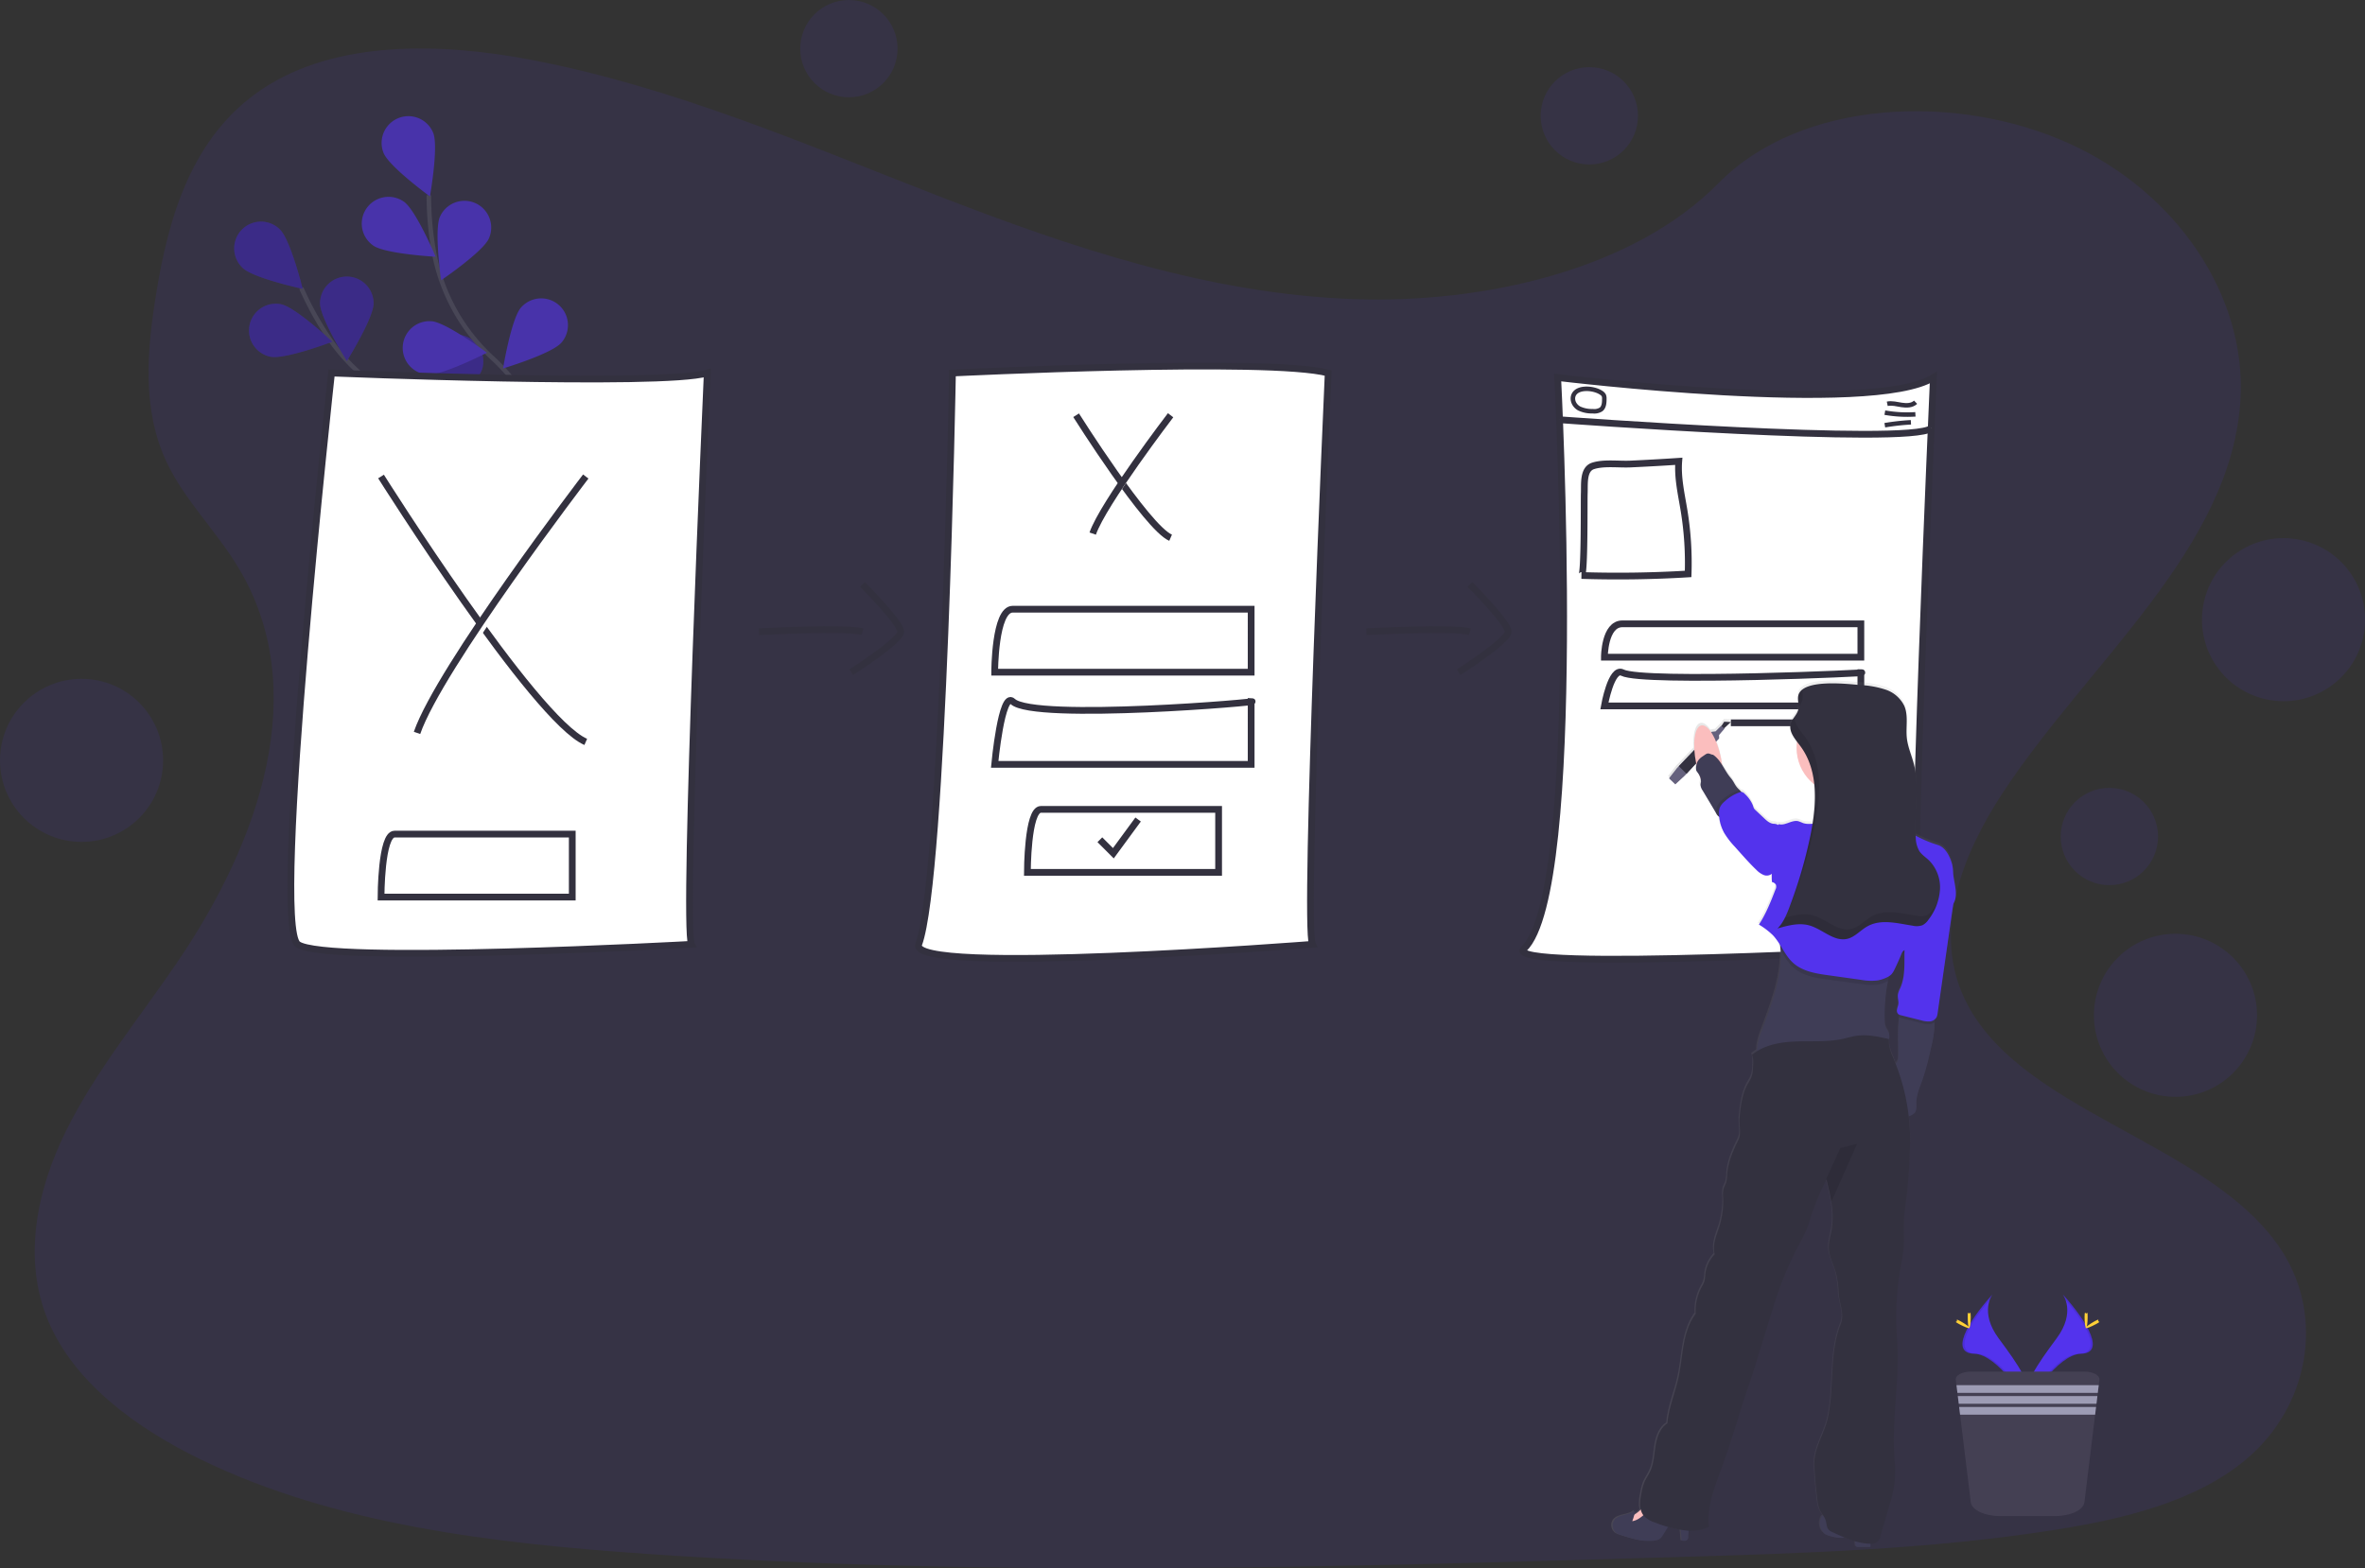 <svg id="bcfca5f0-de0d-458d-b0e1-91947ae777e0" xmlns="http://www.w3.org/2000/svg" xmlns:xlink="http://www.w3.org/1999/xlink" viewBox="0 0 1051.2 697.24"><rect x="0" y="0" width="1051.2" height="697.24" fill="#333333" stroke="none"/><defs><style>.cls-1,.cls-4{fill:#5333ed;}.cls-1,.cls-14,.cls-15{opacity:0.1;}.cls-1,.cls-14,.cls-5{isolation:isolate;}.cls-2{opacity:0.6;}.cls-3,.cls-8{fill:none;}.cls-3{stroke:#535461;}.cls-3,.cls-6,.cls-7,.cls-8{stroke-miterlimit:10;}.cls-3,.cls-7{stroke-width:2px;}.cls-5{opacity:0.25;}.cls-6,.cls-7{fill:#fff;}.cls-6,.cls-7,.cls-8{stroke:#33313f;}.cls-6,.cls-8{stroke-width:3px;}.cls-9{fill:url(#linear-gradient);}.cls-10{fill:#33313f;}.cls-11{fill:#65617d;}.cls-12{fill:#fbbebe;}.cls-13{fill:#3f3d56;}.cls-16{fill:#ffd037;}.cls-17{fill:#444053;}.cls-18{fill:#9d9cb5;}</style><linearGradient id="linear-gradient" x1="790.73" y1="103.55" x2="943.73" y2="103.55" gradientTransform="matrix(1, 0, 0, -1, -74.4, 598.62)" gradientUnits="userSpaceOnUse"><stop offset="0" stop-color="gray" stop-opacity="0.25"/><stop offset="0.54" stop-color="gray" stop-opacity="0.12"/><stop offset="1" stop-color="gray" stop-opacity="0.1"/></linearGradient></defs><title>illustration-10</title><path class="cls-1" d="M602,133c-64.72-2.25-126.36-23.14-185.22-46S299.6,38.78,236.45,26.67c-40.63-7.79-87.09-8.89-119.83,12.89-31.5,21-41.68,57.15-47.16,90.73-4.11,25.26-6.53,51.84,4.75,75.49C82,222.2,96,236,105.57,251.73c33.46,54.72,9.81,122.2-26.46,175.63-17,25.07-36.74,49-49.87,75.66S10,560.27,21.52,587.49C32.91,614.49,60,634.73,89.43,649c59.68,28.95,130,37.23,198.61,41.92,151.82,10.39,304.46,5.89,456.68,1.39,56.34-1.67,112.93-3.36,168.35-12.07,30.77-4.84,62.55-12.51,84.89-31.05,28.36-23.53,35.39-63.38,16.39-92.88-31.88-49.49-120-61.78-142.31-114.9-12.27-29.23.33-61.79,18.15-88.91,38.24-58.16,102.33-109.19,105.71-175.67,2.32-45.67-28.49-91.39-76.13-113C869.83,41.17,800.59,44,763.77,81.5,725.81,120.1,659.15,135,602,133Z"/><g id="abffebd3-2ac6-4c6b-a0d4-e62621854ed7" class="cls-2"><path class="cls-3" d="M258.34,245.71S230.85,197,189.46,183a84.77,84.77,0,0,1-42.86-32.1,141.9,141.9,0,0,1-12.66-22.77"/><path class="cls-4" d="M107.86,119.12c4.71,4.58,26.68,9.31,26.68,9.31s-5.39-21.81-10.11-26.39a11.9,11.9,0,0,0-16.85,16.81l.28.27Z"/><path class="cls-4" d="M120.28,158.62c6.45,1.28,27.46-6.69,27.46-6.69s-16.38-15.38-22.83-16.66a11.9,11.9,0,1,0-4.63,23.35Z"/><path class="cls-4" d="M165.53,201.31c6.21-2.15,20.33-19.63,20.33-19.63s-21.91-5-28.12-2.86a11.9,11.9,0,1,0,7.79,22.49Z"/><path class="cls-4" d="M207,225.93C213.53,224.86,230.4,210,230.4,210s-20.74-8.64-27.23-7.57A11.9,11.9,0,0,0,207,225.93Z"/><path class="cls-4" d="M166.06,134.86c0,6.58-11.89,25.64-11.89,25.64s-11.91-19-11.91-25.63a11.9,11.9,0,0,1,23.8,0Z"/><path class="cls-4" d="M214.25,164.26c-2,6.28-19,20.91-19,20.91s-5.66-21.75-3.7-28a11.9,11.9,0,0,1,22.72,7.11h0Z"/><path class="cls-4" d="M257.16,199.26c-.87,6.52-15.21,23.83-15.21,23.83s-9.26-20.48-8.38-27a11.9,11.9,0,1,1,23.59,3.17Z"/><path class="cls-5" d="M107.86,119.12c4.71,4.58,26.68,9.31,26.68,9.31s-5.39-21.81-10.11-26.39a11.9,11.9,0,0,0-16.85,16.81l.28.27Z"/><path class="cls-5" d="M120.28,158.62c6.45,1.28,27.46-6.69,27.46-6.69s-16.38-15.38-22.83-16.66a11.9,11.9,0,1,0-4.63,23.35Z"/><path class="cls-5" d="M165.53,201.31c6.21-2.15,20.33-19.63,20.33-19.63s-21.91-5-28.12-2.86a11.9,11.9,0,1,0,7.79,22.49Z"/><path class="cls-5" d="M207,225.93C213.53,224.86,230.4,210,230.4,210s-20.74-8.64-27.23-7.57A11.9,11.9,0,0,0,207,225.93Z"/><path class="cls-5" d="M166.06,134.86c0,6.58-11.89,25.64-11.89,25.64s-11.91-19-11.91-25.63a11.9,11.9,0,0,1,23.8,0Z"/><path class="cls-5" d="M214.25,164.26c-2,6.28-19,20.91-19,20.91s-5.66-21.75-3.7-28a11.9,11.9,0,0,1,22.72,7.11h0Z"/><path class="cls-5" d="M257.16,199.26c-.87,6.52-15.21,23.83-15.21,23.83s-9.26-20.48-8.38-27a11.9,11.9,0,1,1,23.59,3.17Z"/><path class="cls-3" d="M256.76,244.75s-5.4-55.66-37.56-85.26A84.8,84.8,0,0,1,193,112.76a142.11,142.11,0,0,1-2.38-25.95"/><path class="cls-4" d="M170.48,68c2.46,6.1,20.62,19.33,20.62,19.33s3.92-22.13,1.46-28.23A11.9,11.9,0,1,0,170.48,68Z"/><path class="cls-4" d="M165.85,109.16c5.37,3.78,27.81,5,27.81,5s-8.74-20.7-14.12-24.48a11.9,11.9,0,1,0-13.69,19.47Z"/><path class="cls-4" d="M189.9,166.55c6.55.55,26.55-9.72,26.55-9.72s-18-13.45-24.55-14a11.9,11.9,0,0,0-2,23.72Z"/><path class="cls-4" d="M217.88,205.87c6.37,1.65,27.81-5.09,27.81-5.09s-15.47-16.3-21.83-18a11.9,11.9,0,1,0-7.16,22.7,11.61,11.61,0,0,0,1.16.3Z"/><path class="cls-4" d="M217.32,106c-2.66,6-21.26,18.62-21.26,18.62s-3.17-22.24-.51-28.25A11.9,11.9,0,1,1,217.32,106Z"/><path class="cls-4" d="M249.46,152.42c-4.34,4.93-25.86,11.4-25.86,11.4s3.63-22.17,8-27.11a11.9,11.9,0,0,1,17.89,15.71h0Z"/><path class="cls-4" d="M274.5,201.8c-3.44,5.6-23.55,15.62-23.55,15.62s-.17-22.47,3.27-28.08A11.9,11.9,0,1,1,274.5,201.8Z"/></g><path class="cls-6" d="M147.36,165.86s147,6,167,0c0,0-11,246-7,254,0,0-163,9-175,0S147.36,165.86,147.36,165.86Z"/><path class="cls-6" d="M169.36,211.86s68,108,91,118"/><path class="cls-6" d="M260.36,211.86s-65,85-75,114"/><path class="cls-6" d="M169.36,370.86"/><path class="cls-6" d="M254.36,370.86h-79c-6,0-6,28-6,28h85Z"/><path class="cls-6" d="M423.36,165.86s141-7,167,0c0,0-11,246-7,254,0,0-180.16,14.09-175,0C419.36,389.86,423.36,165.86,423.36,165.86Z"/><path class="cls-6" d="M478.31,184.62s31.38,49.85,42,54.46"/><path class="cls-6" d="M520.31,184.62s-30,39.23-34.62,52.62"/><path class="cls-6" d="M556.12,270.86h-106c-8,0-8,28-8,28h114Z"/><path class="cls-6" d="M541.65,359.86h-79c-6,0-6,28-6,28h85Z"/><path class="cls-6" d="M556.12,311.86c8,0-96.62,9-106,0-4.94-4.73-8,28-8,28h114Z"/><polyline class="cls-6" points="488.87 373.36 494.87 379.36 505.87 364.36"/><path class="cls-6" d="M692.36,167.86s140,17,167,0c0,0-11,246-7,254,0,0-185.8,10.41-175,0C704.36,395.86,692.36,167.86,692.36,167.86Z"/><path class="cls-6" d="M711.81,211.36s20.17,32,27,35"/><path class="cls-6" d="M738.81,211.36s-19.28,25.26-22.21,33.82"/><path class="cls-6" d="M827.12,277.36h-106c-8,0-8,14.82-8,14.82h114Z"/><path class="cls-6" d="M769.33,321.36h55.21c8,0,8,14.82,8,14.82h.24"/><path class="cls-6" d="M827.12,299.05c8,0-96.62,4.76-106,0-4.94-2.5-8,14.81-8,14.81h114Z"/><path class="cls-6" d="M693.2,186.62s155.2,11.47,165.18,3.85"/><path class="cls-7" d="M838.85,179.53c2.12-.45,4.3.19,6.45.52s4.59.29,6.15-1.21"/><path class="cls-7" d="M837.78,183.47a57.21,57.21,0,0,0,13.58.75"/><path class="cls-7" d="M837.76,189.06a102.82,102.82,0,0,1,11.61-1.3"/><path class="cls-7" d="M701.93,181.62a13.2,13.2,0,0,0,6,1.21,5.59,5.59,0,0,0,3.74-.81c1.31-1.06,1.42-3,1.42-4.69a3.54,3.54,0,0,0-.22-1.51,3,3,0,0,0-1.07-1.12c-2.47-1.72-7.06-2.42-9.95-1.25C697.89,175.05,698.53,179.77,701.93,181.62Z"/><path class="cls-6" d="M746.18,205.1c-.58,7.4,1.19,14.75,2.38,22.08a144.2,144.2,0,0,1,1.78,28q-23.67,1.44-47.4.69c1.47,0,1.1-33.44,1.24-36.52.18-3.94-.66-10.72,3.91-12.2,4.8-1.57,11.56-.6,16.6-.84Q735.43,205.82,746.18,205.1Z"/><path class="cls-8" d="M337.36,280.86s39-2,46,0"/><path class="cls-8" d="M383.36,259.86s17,17,17,21-22,18-22,18"/><path class="cls-8" d="M607.36,280.86s39-2,46,0"/><path class="cls-8" d="M653.36,259.86s17,17,17,21-22,18-22,18"/><circle class="cls-1" cx="377.32" cy="21.63" r="21.63"/><circle class="cls-1" cx="706.43" cy="51.49" r="21.63"/><circle class="cls-1" cx="937.58" cy="371.93" r="21.63"/><circle class="cls-1" cx="1014.95" cy="275.5" r="36.25" transform="translate(580.43 1233.21) rotate(-80.78)"/><circle class="cls-1" cx="966.96" cy="451.42" r="36.25"/><circle class="cls-1" cx="36.25" cy="338.07" r="36.25"/><path class="cls-9" d="M868.09,386.76a18.09,18.09,0,0,0-.45-3.59c-.91-3.37-2.93-7.46-6.28-8.48a53.5,53.5,0,0,1-9.93-4.2c-.61-10.72,1.86-21.69-.83-32.08-1-3.8-2.64-7.44-3.09-11.34-.55-4.83.78-10-1.15-14.46-1.52-3.51-4.86-6-8.46-7.3a45.57,45.57,0,0,0-11.27-2c-4.8-.4-20.34-2.24-25.75,2.06h0a5.26,5.26,0,0,0-1,1h0a2.85,2.85,0,0,0-.33.52V307c-.1.21-.19.43-.27.65h0a3.76,3.76,0,0,0-.16.74,1,1,0,0,0,0,.25,4.69,4.69,0,0,0,0,.53v1c.07.89.21,1.8.21,2.69a5.85,5.85,0,0,1-.12,1.32,9.36,9.36,0,0,1-1.66,3.23h0l-.18.26-.33.48-.26.41-.22.36c-.1.17-.18.34-.27.52l-.15.28a6.61,6.61,0,0,0-.3.85,5.65,5.65,0,0,0,0,2.65,10.19,10.19,0,0,0,1.36,3.16c.25.41.53.81.81,1.21s.46.63.7.94a20.33,20.33,0,0,0-.22,2.81,20.66,20.66,0,0,0,7.91,16.25,61.87,61.87,0,0,1-.13,12.69c-.1.89-.2,1.77-.32,2.65s-.22,1.47-.33,2.2a10.14,10.14,0,0,1-4.38-.34,20.13,20.13,0,0,0-2-.77c-2.92-.72-5.89,2.18-8.76,1.3a1.69,1.69,0,0,1-.13.4,4,4,0,0,0-2-.59c-1.7-.08-3.1-1.32-4.34-2.49l-3.8-3.59a4.21,4.21,0,0,1-.66-.74,4.93,4.93,0,0,1-.46-1.23,14.27,14.27,0,0,0-3.69-5.29,2.55,2.55,0,0,0-1.1-.79,1.35,1.35,0,0,0-.49,0c-.11-.14-.21-.28-.33-.41-.27-.29-.55-.57-.84-.83-1.81-1.68-2-3.12-3.58-5a47.14,47.14,0,0,1-3.73-5.65c-.14-1-.32-2.12-.54-3.22a41.29,41.29,0,0,0-2.18-7.29l1.37-1.5v-1.49l2.44-2.85-.17-.15,3-2.82-3-.11-1.4,1.94-.11-.1-2.5,2.5-1.75.2-.23.24c-1.45-2.16-3-3.34-4.38-3.06-2.33.48-3.49,5-3.12,10.91l-6.93,7.25-.78.82L741.47,345l2.81,2.7,4.31-4,.69-.75,4.29-4.65a2.42,2.42,0,0,0,.1.45,12,12,0,0,0-.22,2.16c0,.85.79,1.46,1.19,2.22a6.07,6.07,0,0,1,1,3.41c0,.42-.18.83-.19,1.26a4.74,4.74,0,0,0,.93,2.59q2.5,4.2,5,8.4c.34.59.7,1.18,1,1.76v.09a4.3,4.3,0,0,0,1.34,1.53,18.38,18.38,0,0,0,1.65,6.08c.18.37.37.74.57,1.1a35,35,0,0,0,4.71,6.12l2.39,2.67c2.34,2.63,4.69,5.25,7.24,7.68a9.66,9.66,0,0,0,3.25,2.26,3.61,3.61,0,0,0,3.63-.52v3.71a2.65,2.65,0,0,1,1.75,1.14,2.52,2.52,0,0,1-.17,2.16c-2.09,5.39-4.21,10.82-7.4,15.66a32.76,32.76,0,0,1,6.2,4.72,27.7,27.7,0,0,1,3.24,4.38c.08.73.15,1.47.2,2.2.74,11.92-3.87,23.75-8,35.11-1.18,3.21-2.49,6.59-2.38,9.93a20.06,20.06,0,0,0-2.25,1.62c.82,2.13.5,4,.42,6.33a11.23,11.23,0,0,1-.84,4c-.39.89-1,1.72-1.43,2.57-2.59,4.57-3.17,10-3.69,15.21-.31,3.16.92,7-.52,9.82-2.46,4.85-4.65,10-5,15.38a15.64,15.64,0,0,1-.45,3.6c-.31,1-.87,1.85-1.15,2.83a12,12,0,0,0-.19,4A38.26,38.26,0,0,1,763.34,546c-1.25,3.58-2.62,7.4-1.64,11.07a15.59,15.59,0,0,0-4.23,9.28,14.77,14.77,0,0,1-.33,2.65,12.93,12.93,0,0,1-1.19,2.56,22.41,22.41,0,0,0-2.73,12c-3,4.06-4.49,9.09-5.38,14.08s-1.29,10.07-2.43,15c-1.51,6.53-4.26,13.12-4.81,19.79-3.24,2.08-4.63,6.09-5.26,9.88s-.72,7.76-2.3,11.27c-.82,1.82-2,3.45-2.78,5.3a24.05,24.05,0,0,0-1.21,4.57c-.48,2.45-.9,5.16-.3,7.5a11.41,11.41,0,0,1-2.93,2.24c.15-.62.29-1.25.39-1.88-2.58,2.35-7.25,1.53-9.32,4.34a4.25,4.25,0,0,0,1,5.79,8.31,8.31,0,0,0,2.08.89c4.95,1.59,10.14,3.21,15.27,2.36a4.57,4.57,0,0,0,1.73-.56,5.45,5.45,0,0,0,1.61-1.86l2.31-3.66a49.12,49.12,0,0,0,5.61,1.32q.29,2.38.39,4.8c1,.2,2.34.25,2.81-.67a2.34,2.34,0,0,0,.18-1.11c0-.72.09-1.66.16-2.62h.2a19,19,0,0,0,8.85-1.8c-1.08-8.85,2.45-17.51,5.52-25.89,3.23-8.82,6-17.81,8.78-26.79,2-6.31,4.22-12.44,6.17-18.76q3.72-12,7.43-24c1.09-3.52,2.17-7,3.42-10.5A164.43,164.43,0,0,1,799.67,552c1-1.88,2-3.75,2.83-5.72,1-2.39,1.71-4.89,2.5-7.35a115.18,115.18,0,0,1,6.29-14.79l.18-.37c.81,3.31,1.63,6.68,2.16,10a37.7,37.7,0,0,1,.17,12.36c-.48,2.79-1.39,5.55-1.27,8.37.15,3.92,2.23,7.46,3.26,11.24a43.68,43.68,0,0,1,1.13,8.6c.27,4.49,2.72,9.54,1,13.71-5.34,13.21-2.75,28.13-5.81,42-1.56,7.12-6.37,13.82-6,21.1q.4,7.75,1.36,15.46a14.35,14.35,0,0,0,1.09,4.56,21.14,21.14,0,0,0,1.37,2.23c-.43.18-.81.63-1.12,1.58a6,6,0,0,0,2.22,7,9.76,9.76,0,0,0,2.88,1,15.56,15.56,0,0,0,4.18.58,8.24,8.24,0,0,0,1.31-.17,46.92,46.92,0,0,0,4.74,1.7,6.41,6.41,0,0,0,.12,1.23,1.45,1.45,0,0,0,.53,1.13,1.39,1.39,0,0,0,.8.15H831V686.2a4.45,4.45,0,0,0,3.45-1.13,5,5,0,0,0,1-2.07q2.22-7.54,4.42-15.07a46.42,46.42,0,0,0,1.55-6.49,44.28,44.28,0,0,0,.59-10.72c-1.92-18.43,2.32-36.92.94-55.4a132.16,132.16,0,0,1,1.7-33.23c.45-2.48,1-5,1.2-7.47.43-4.66-.1-9.37.22-14,.12-1.62.34-3.23.54-4.84A232.42,232.42,0,0,0,849,505.62a92.86,92.86,0,0,0-.61-10,5.89,5.89,0,0,0,2.72-1.6c.9-1.17.67-2.79.66-4.27,0-3.54,1.49-6.89,2.68-10.23a123.11,123.11,0,0,0,3.79-14,49.09,49.09,0,0,0,1.68-11.75,8.24,8.24,0,0,0-.06-1.21,2.91,2.91,0,0,0,.91-1,5.62,5.62,0,0,0,.48-1.85c.37-2.56.73-5.11,1.1-7.67.26-1.83.52-3.67.79-5.5q1.59-11.09,3.17-22.18c.28-1.93.55-3.85.83-5.78l.82-5.73c.1-.68.19-1.36.27-2.05C870.68,396.85,868.34,391.4,868.09,386.76ZM841.6,469.84c-1.19-2.79-2.29-5.66-2-8.69h-.1a4.54,4.54,0,0,0-.14-2.82c-.31-.74-.84-1.36-1.17-2.08a7.51,7.51,0,0,1-.54-2.81,76.6,76.6,0,0,1,1.42-18.13c.13-.71.27-1.41.41-2.12a5.63,5.63,0,0,0,1.13-.88,8,8,0,0,0,1.29-2q1.7-3.4,3.12-6.93c.31-.77.76-1.64,1.53-1.83-.16,5.85.44,11.82-2,17.1a10.83,10.83,0,0,0-1,2.7c-.22,1.48.4,3,.18,4.48-.11.76-.44,1.48-.58,2.23a2.2,2.2,0,0,0,.59,2.12,1.44,1.44,0,0,0,.42.23c-.06.4-.11.81-.14,1.2-.09.82-.12,1.59-.17,2.07a64.42,64.42,0,0,0-.28,7.35c0,2.65.11,5.31.06,8a5.33,5.33,0,0,1-.38,2.27,3.89,3.89,0,0,1-.76,1C842.21,471.41,841.89,470.62,841.6,469.84Z"/><polygon class="cls-10" points="766.01 324.14 769.37 321.01 766.37 320.9 764.8 323.3 766.01 324.14"/><polygon class="cls-11" points="741.84 346.06 745.4 341.49 746.19 340.67 757.09 329.26 760.8 325.37 762.54 325.17 765.04 322.68 766.51 323.97 764.08 326.81 764.13 328.3 760.33 332.42 749.63 344.03 748.94 344.77 744.64 348.75 741.84 346.06"/><polygon class="cls-10" points="746.19 340.67 757.09 329.26 760.33 332.42 749.63 344.03 746.19 340.67"/><ellipse class="cls-12" cx="759.42" cy="338.17" rx="5.64" ry="15.97" transform="translate(-52.42 159.33) rotate(-11.58)"/><path class="cls-13" d="M809.22,675.24a6,6,0,0,0,2.21,6.94,9.76,9.76,0,0,0,2.88,1,15.36,15.36,0,0,0,4.16.58c1.74-.09,3.4-.76,5.12-1a.87.87,0,0,1,.59.09.88.88,0,0,1,.23.69,26.43,26.43,0,0,0,.22,3,1.13,1.13,0,0,0,1,1.28,1.45,1.45,0,0,0,.36,0h5.41a51.85,51.85,0,0,0-1.57-14.14,3.09,3.09,0,0,0-.4-1,3.15,3.15,0,0,0-1.72-1,9.74,9.74,0,0,0-4.2-.73c-1.74.22-3.21,1.36-4.7,2.3s-3.52,1.77-5.33,1.28S810.14,672.46,809.22,675.24Z"/><path class="cls-12" d="M729.6,670.85a14.9,14.9,0,0,1-5.46,3.71l-.93.45a.5.5,0,0,0-.3.25.52.52,0,0,0,.09.45,6.48,6.48,0,0,0,7.34,2.67,4,4,0,0,0,1.62-.84,5.33,5.33,0,0,0,1.24-3.23,6.77,6.77,0,0,0-.15-3.68C731.69,667.49,731.18,668.91,729.6,670.85Z"/><path class="cls-13" d="M750.42,683.17a2.34,2.34,0,0,1-.18,1.11c-.46.92-1.78.86-2.8.67a67.25,67.25,0,0,0-1.22-10.11c-1.94-.09-3.35,1.76-4.38,3.4l-2.68,4.26a5.51,5.51,0,0,1-1.61,1.85,4.58,4.58,0,0,1-1.72.56c-5.12.84-10.29-.77-15.23-2.36a8.22,8.22,0,0,1-2.07-.88,4.22,4.22,0,0,1-1-5.78c2.06-2.8,6.72-2,9.29-4.32a22.67,22.67,0,0,1-1.32,4.77c3.46-.52,5.77-3.68,8.56-5.79a5.1,5.1,0,0,1,2.44-1.17,5.43,5.43,0,0,1,2,.22,23.39,23.39,0,0,1,8.8,4.33c1.05.83,2.69,2,3.15,3.28C750.94,678.74,750.41,681.54,750.42,683.17Z"/><circle class="cls-12" cx="819.21" cy="332.56" r="20.66"/><path class="cls-13" d="M859.91,454.55a48.76,48.76,0,0,1-1.68,11.71,119,119,0,0,1-3.77,14c-1.19,3.33-2.69,6.67-2.68,10.2,0,1.47.24,3.09-.65,4.26a6.34,6.34,0,0,1-2.93,1.67,3.64,3.64,0,0,0-2.45,2.18,15.4,15.4,0,0,1-2.09-4.57q-2.68-8.24-5-16.57a2.15,2.15,0,0,1,.13-2,2.38,2.38,0,0,1,.88-.49,9,9,0,0,0,2.76-1.79,4,4,0,0,0,.93-1.18,5.33,5.33,0,0,0,.38-2.27c0-2.64,0-5.29-.06-7.93a64.06,64.06,0,0,1,.27-7.33c0-.49.09-1.25.17-2.07.15-1.58.45-3.39,1.31-4,1.26-.86,5.06.29,6.51.48,2.48.35,4.95.75,7.41,1.22A20.5,20.5,0,0,1,859.91,454.55Z"/><path class="cls-13" d="M776.48,355.7c-.8,1.6-2.72,2.36-4.2,3.38l-5.07,3.48a3.42,3.42,0,0,1-2.5.86,3.31,3.31,0,0,1-1.87-1.75l-.06-.09-1-1.75-5-8.38a4.88,4.88,0,0,1-.93-2.59,10.83,10.83,0,0,1,.2-1.25,6.12,6.12,0,0,0-1-3.4c-.4-.76-1.21-1.37-1.18-2.21a8,8,0,0,1,.56-3.24,6.52,6.52,0,0,1,2.18-2.34c.47-.34,1-.66,1.45-1a2.89,2.89,0,0,1,.88-.39c.82-.17,1.64.51,2.48.54,3.62,2.42,5,7,7.85,10.31,1.6,1.87,1.76,3.31,3.57,5a10.83,10.83,0,0,1,.83.83,5.34,5.34,0,0,1,.91,1.3C774.9,353.86,776.9,354.88,776.48,355.7Z"/><path class="cls-12" d="M811.94,353.28c1.49,3.15,2.65,6.61,2.22,10.07a6.37,6.37,0,0,1-.86,2.65c-1.44,2.21-4.46,2.6-7.1,2.74a4.19,4.19,0,0,0-3.07,1,2.78,2.78,0,0,0,.19,3.42,7.45,7.45,0,0,0,3.06,2c4.16,1.84,8.64,3.35,13.17,2.92,2.1-.2,4.14-.8,6.23-1.11a62.18,62.18,0,0,1,6.82-.35c2.72-.1,5.43-.37,8.14-.64l7.17-.71a1.57,1.57,0,0,0,1.07-.39c.54-.62-.15-1.53-.8-2-3.82-2.83-8.67-4.76-10.83-9-1-2-1.32-4.37-2.06-6.54s-1.92-4.1-2.37-6.31a40.35,40.35,0,0,1-.33-5.81,7.75,7.75,0,0,0-2-5.32c-1.42-1.33-3.49-1.67-5.44-1.76-4.78-.2-9.86.94-13.26,4.31-.91.91-1.68,1.95-2.63,2.82s-2.21,1.06-1.59,2.14,1.83,1.74,2.49,2.7A23,23,0,0,1,811.94,353.28Z"/><path class="cls-13" d="M852.68,382.32a114,114,0,0,1-6.08,22.53A82.68,82.68,0,0,0,843,415c-.78,3.1-.62,6.42-1.34,9.53-.88,3.86-1.76,7.75-2.47,11.65a76.18,76.18,0,0,0-1.42,18.08,7.66,7.66,0,0,0,.54,2.8c.33.72.87,1.34,1.17,2.07a4.94,4.94,0,0,1-.27,4,11.63,11.63,0,0,1-2.06,3.13c-9.33,2.78-19.29,1.86-29,2.45-9,.55-18,2.39-26.82.85-1-4,.66-8.18,2.1-12.08,4.14-11.33,8.74-23.13,8-35a35.6,35.6,0,0,0-.48-4.12c-1.44-8.41.13-17.12,2.66-25.28,1.58-5.07,1.51-10.49,1.14-15.78a28.68,28.68,0,0,1-.07-5.16,9.17,9.17,0,0,1,1.88-4.83l.15-.21c.11-.17.44-.07.74,0h0a.62.62,0,0,0,.5,0,.26.26,0,0,1,.11-.07.3.3,0,0,1,.29,0c.23.15.35.62.85.71a18.5,18.5,0,0,0,2.23.22,11.94,11.94,0,0,1,2.66.38h.12a7.88,7.88,0,0,0,3.88-.33,10.57,10.57,0,0,0,2.38-.92,15.36,15.36,0,0,1,1.88-.63c.92-.56.72-3.14.91-4.19a11.41,11.41,0,0,1,.74-3.1,5.25,5.25,0,0,1,4.28-2.49,21.63,21.63,0,0,1,5.14.46c3.72.53,7.54.43,11.21,1.29,1.84.43,3.84,1.09,5.54.25.45.1.52.51.52,1a5.3,5.3,0,0,1-.28,1.37c-.63,2.76,1.54,5.29,3.53,7.3a11.6,11.6,0,0,0,3,2.35c1,.46,2,.65,3,1.15a5.41,5.41,0,0,1,2,1.83,7.48,7.48,0,0,1,1.14,2.91A17.25,17.25,0,0,1,852.68,382.32Z"/><path class="cls-14" d="M852.68,382.32a114,114,0,0,1-6.08,22.53A82.68,82.68,0,0,0,843,415c-.78,3.1-.62,6.42-1.34,9.53-.88,3.86-1.76,7.75-2.47,11.65-.21.12-.42.22-.64.32a15.37,15.37,0,0,1-3.92,1.27,24.36,24.36,0,0,1-7.33-.24L813,435.62c-5.7-.76-11.77-1.69-16-5.55-2.34-2.12-3.89-4.92-5.57-7.63a35.6,35.6,0,0,0-.48-4.12c-1.44-8.41.13-17.12,2.66-25.28,1.58-5.07,1.51-10.49,1.14-15.78a28.68,28.68,0,0,1-.07-5.16,9.17,9.17,0,0,1,1.88-4.83,6.77,6.77,0,0,1,.89-.21h0a4.22,4.22,0,0,1,.61-.07h.29a4.21,4.21,0,0,1,1,.12c.67.17,1.29.53,1.95.77h.12a7.76,7.76,0,0,0,2.66.38c1.32,0,2.68-.22,4-.3a7.37,7.37,0,0,1,4.74.84,28.79,28.79,0,0,1,2.64,2.42A11.89,11.89,0,0,0,818.8,373a35.32,35.32,0,0,0,26.61-.57,5.43,5.43,0,0,1,2.67-.67,5.06,5.06,0,0,1,1.93.81c.59.35,1.19.69,1.79,1a7.48,7.48,0,0,1,1.14,2.91A17.45,17.45,0,0,1,852.68,382.32Z"/><path class="cls-4" d="M861.38,375.7a52.77,52.77,0,0,1-11.39-5,5.08,5.08,0,0,0-1.93-.82,5.21,5.21,0,0,0-2.67.68,35.37,35.37,0,0,1-26.61.56,11.89,11.89,0,0,1-3.34-1.81,28.67,28.67,0,0,0-2.63-2.42c-3.29-2.13-7.84.38-11.53-1a20.24,20.24,0,0,0-1.95-.77c-2.91-.72-5.87,2.17-8.74,1.3a47.43,47.43,0,0,0-2.34,8.92,97.23,97.23,0,0,0-.65,10.52c-.06,2.1-.11,4.21,0,6.32a2.65,2.65,0,0,1,1.75,1.14,2.55,2.55,0,0,1-.17,2.14c-2.09,5.38-4.2,10.8-7.38,15.62A32.94,32.94,0,0,1,788,415.8c3.51,3.7,5.22,8.88,9,12.3,4.26,3.86,10.34,4.79,16,5.56l14.28,2a24.36,24.36,0,0,0,7.33.24,15.37,15.37,0,0,0,3.92-1.27,7.07,7.07,0,0,0,2.18-1.44,8.25,8.25,0,0,0,1.29-2c1.12-2.26,2.16-4.57,3.1-6.91.34-.83.84-1.81,1.74-1.87,5.29-4.78,10.3-9.68,15.59-14.46a34.41,34.41,0,0,0,5.69-6c2.64-3.89.24-9.41,0-14.1a17.19,17.19,0,0,0-.44-3.58C866.73,380.8,864.71,376.72,861.38,375.7Z"/><path class="cls-14" d="M776.48,355.7c-.8,1.6-2.72,2.36-4.2,3.38l-5.07,3.48a3.42,3.42,0,0,1-2.5.86,3.31,3.31,0,0,1-1.87-1.75V361a6.68,6.68,0,0,1,.32-2.39,7.53,7.53,0,0,1,2.24-2.88,18.15,18.15,0,0,1,6.57-4,2.26,2.26,0,0,1,1.21-.12,1.38,1.38,0,0,1,.43.19,5.34,5.34,0,0,1,.91,1.3C774.9,353.86,776.9,354.88,776.48,355.7Z"/><path class="cls-4" d="M788.42,366.27c-1.7-.08-3.09-1.32-4.32-2.49l-3.8-3.58a3.57,3.57,0,0,1-.66-.74,5.43,5.43,0,0,1-.45-1.22,14.32,14.32,0,0,0-3.68-5.28,2.55,2.55,0,0,0-1.1-.79,2.17,2.17,0,0,0-1.21.13,18.15,18.15,0,0,0-6.57,4,7.34,7.34,0,0,0-2.24,2.88,6.68,6.68,0,0,0-.32,2.39,18.36,18.36,0,0,0,1.75,7.68c.18.37.36.74.56,1.1a35.65,35.65,0,0,0,4.7,6.1l2.38,2.67c2.34,2.61,4.68,5.23,7.23,7.65a9.58,9.58,0,0,0,3.23,2.26,3.6,3.6,0,0,0,3.72-.61,5.31,5.31,0,0,0,1.06-1.9c1.55-4,3-8.15,3.09-12.46a44.61,44.61,0,0,0-.21-5.17C791.41,367.06,790.13,366.35,788.42,366.27Z"/><path class="cls-10" d="M849,506.27a230.93,230.93,0,0,1-2.13,30.07c-.2,1.6-.42,3.21-.53,4.83-.33,4.66.2,9.36-.23,14-.24,2.5-.75,5-1.2,7.45a131.91,131.91,0,0,0-1.69,33.14c1.37,18.43-2.85,36.87-.94,55.25a44.54,44.54,0,0,1-.58,10.69,46.49,46.49,0,0,1-1.55,6.47q-2.2,7.51-4.4,15a5.32,5.32,0,0,1-1,2.07,4.71,4.71,0,0,1-3.75,1.12c-5.77-.19-11.19-2.67-16.43-5.11a5.36,5.36,0,0,1-1.65-1c-1.09-1.13-1-2.92-1.48-4.4s-1.79-2.89-2.53-4.43a14.85,14.85,0,0,1-1.09-4.54q-1-7.7-1.36-15.42c-.37-7.26,4.42-13.94,6-21,3-13.88.47-28.76,5.8-41.94,1.67-4.15-.76-9.19-1-13.67a42.74,42.74,0,0,0-1.12-8.58c-1-3.77-3.1-7.3-3.25-11.2-.12-2.82.79-5.57,1.27-8.36a38,38,0,0,0-.17-12.32c-.53-3.36-1.35-6.72-2.16-10l-.18.37a112.57,112.57,0,0,0-6.27,14.75c-.79,2.45-1.5,4.94-2.5,7.33-.82,2-1.82,3.82-2.81,5.7a162.87,162.87,0,0,0-9.24,20.58c-1.24,3.46-2.32,7-3.41,10.47q-3.69,12-7.4,24c-1.95,6.31-4.2,12.41-6.15,18.71-2.77,9-5.54,17.92-8.76,26.71-3.06,8.36-6.58,17-5.51,25.83a19,19,0,0,1-8.82,1.79,51.79,51.79,0,0,1-15-3.65,11.46,11.46,0,0,1-5.17-3.08c-2.23-2.71-1.67-6.68-1-10.12a24,24,0,0,1,1.21-4.56c.75-1.85,1.95-3.48,2.77-5.29,1.58-3.5,1.68-7.45,2.3-11.24s2-7.78,5.24-9.85c.54-6.65,3.29-13.23,4.8-19.73,1.14-4.93,1.52-10,2.41-15s2.36-10,5.38-14a22.32,22.32,0,0,1,2.71-12,12.59,12.59,0,0,0,1.19-2.55,14.66,14.66,0,0,0,.33-2.64,15.54,15.54,0,0,1,4.21-9.26c-1-3.66.4-7.46,1.64-11a37.84,37.84,0,0,0,2.1-14.07,12.49,12.49,0,0,1,.2-4c.28-1,.83-1.85,1.14-2.82a14.47,14.47,0,0,0,.45-3.59c.4-5.4,2.58-10.5,5-15.33,1.43-2.82.21-6.65.52-9.8.52-5.22,1.09-10.61,3.67-15.17a25.83,25.83,0,0,0,1.43-2.57,10.8,10.8,0,0,0,.83-4c.09-2.28.41-4.19-.41-6.31,5.35-4.46,12.66-5.7,19.61-5.95s14,.33,20.81-1.16c2-.44,4-1.07,6.11-1.37,4.8-.7,9.65.4,14.38,1.48-.33,3,.77,5.88,2,8.67A93.08,93.08,0,0,1,849,506.27Z"/><path class="cls-14" d="M825.47,508.53,814,534.37c-.53-3.36-1.35-6.72-2.16-10l-.18.37.05-.54L818,510.42Z"/><path class="cls-14" d="M859.91,454.55a4.51,4.51,0,0,1-2.28.85,11.33,11.33,0,0,1-3.75-.51l-9-2.27a4,4,0,0,1-.82-.28c.15-1.58.45-3.39,1.31-4,1.26-.86,5.06.29,6.51.48,2.48.35,5,.75,7.41,1.22A20.19,20.19,0,0,1,859.91,454.55Z"/><path class="cls-4" d="M867.51,395.05c.2.83.47,1.65.62,2.49a19.14,19.14,0,0,1-.2,6.18l-.82,5.72-.82,5.76-3.17,22.13-.79,5.48-1.09,7.65a5.82,5.82,0,0,1-.48,1.84,3.86,3.86,0,0,1-3.14,1.85,11.27,11.27,0,0,1-3.74-.51l-9-2.26a2.9,2.9,0,0,1-1.09-.45,2.18,2.18,0,0,1-.59-2.11c.13-.76.46-1.47.58-2.23.22-1.48-.41-3-.18-4.47a10.45,10.45,0,0,1,1-2.7c3-6.63,1.26-14.36,2.28-21.56a32.57,32.57,0,0,1,6.84-15.45,43.5,43.5,0,0,1,7.65-7.51c1.13-.87,2.91-2.67,4.31-3C867.6,391.52,867.22,393.79,867.51,395.05Z"/><path class="cls-10" d="M799.41,308.91c-.66,2.09.37,4.4-.1,6.55-.52,2.36-2.73,4-3.36,6.37-1,3.61,2.06,6.9,4.29,9.9,8.3,11.13,7.21,26.55,4.37,40.15a206.09,206.09,0,0,1-9.45,32c-1.24,3.22-2.63,6.51-5.08,8.93,4.6-1.32,9.48-2.65,14.1-1.37,5.84,1.62,10.88,7.29,16.79,6,3.57-.8,6.06-4,9.27-5.7,6-3.23,13.22-1.2,19.92-.17a7.68,7.68,0,0,0,4.35-.22,7.22,7.22,0,0,0,2.64-2.42,24.65,24.65,0,0,0,5.13-13.3,17,17,0,0,0-4.91-13.13c-1.41-1.34-3.11-2.42-4.2-4a12.17,12.17,0,0,1-1.65-6.06c-.8-11,1.88-22.22-.87-32.86-1-3.79-2.64-7.42-3.08-11.31-.55-4.82.77-10-1.15-14.42a14.18,14.18,0,0,0-8.43-7.27,42.14,42.14,0,0,0-11.24-2C821.27,304.1,801.7,301.76,799.41,308.91Z"/><g class="cls-15"><path d="M804.6,371.88a206.57,206.57,0,0,1-9.4,31.87c.69-1.37,1.28-2.81,1.83-4.24a206.09,206.09,0,0,0,9.45-32c2.84-13.59,3.93-29-4.37-40.15-2-2.65-4.57-5.53-4.47-8.66a10.45,10.45,0,0,0-1.7,3.15c-1,3.61,2.06,6.9,4.29,9.9C808.54,342.86,807.45,358.28,804.6,371.88Z"/><path d="M799.43,314.44a10,10,0,0,0,1.76-3.37,17.53,17.53,0,0,0-.12-4.46,4.8,4.8,0,0,0-1.66,2.3C798.85,310.68,799.5,312.62,799.43,314.44Z"/><path d="M859,404.52a7.36,7.36,0,0,1-2.65,2.43,7.64,7.64,0,0,1-4.34.22c-6.7-1-14-3.07-19.92.17-3.21,1.74-5.71,4.9-9.27,5.69-5.92,1.32-11-4.34-16.8-6-4.13-1.15-8.49-.2-12.67,1a17.35,17.35,0,0,1-3.3,4.79c4.6-1.32,9.48-2.65,14.1-1.37,5.84,1.62,10.88,7.29,16.79,6,3.56-.8,6.06-4,9.27-5.7,6-3.23,13.22-1.2,19.92-.17a7.68,7.68,0,0,0,4.35-.22,7.22,7.22,0,0,0,2.64-2.42,27.61,27.61,0,0,0,4.14-7.92A28.61,28.61,0,0,1,859,404.52Z"/></g><path class="cls-4" d="M916.89,575.54s5.93,7.76-2.73,19.47-15.82,21.61-12.93,28.89c0,0,13.08-21.75,23.72-22S928.6,588.62,916.89,575.54Z"/><path class="cls-14" d="M916.89,575.54A9.27,9.27,0,0,1,918.1,578c10.39,12.2,15.92,23.58,5.94,23.87-9.3.27-20.45,16.89-23.13,21.09.09.33.2.64.32,1,0,0,13.08-21.75,23.72-22S928.6,588.62,916.89,575.54Z"/><path class="cls-16" d="M927.92,585.43c0,2.73-.31,4.94-.69,4.94s-.68-2.21-.68-4.94.38-1.45.76-1.45S927.92,582.7,927.92,585.43Z"/><path class="cls-16" d="M931.7,588.69c-2.4,1.3-4.49,2.09-4.67,1.76s1.62-1.66,4-3,1.46-.35,1.64,0S934.1,587.38,931.7,588.69Z"/><path class="cls-4" d="M885.6,575.54s-5.93,7.76,2.74,19.47,15.81,21.59,12.92,28.89c0,0-13.08-21.75-23.72-22S873.86,588.62,885.6,575.54Z"/><path class="cls-14" d="M885.6,575.54a9.27,9.27,0,0,0-1.21,2.44c-10.39,12.2-15.92,23.58-5.94,23.87,9.3.27,20.46,16.89,23.13,21.09-.09.33-.2.64-.32,1,0,0-13.08-21.75-23.72-22S873.86,588.62,885.6,575.54Z"/><path class="cls-16" d="M874.6,585.43c0,2.73.3,4.94.68,4.94s.68-2.21.68-4.94-.38-1.45-.76-1.45S874.6,582.7,874.6,585.43Z"/><path class="cls-16" d="M870.76,588.69c2.4,1.3,4.49,2.09,4.67,1.76s-1.62-1.66-4-3-1.45-.35-1.64,0S868.37,587.38,870.76,588.69Z"/><path class="cls-17" d="M933.14,613.45l-.29,2.42-.42,3.42-.17,1.42-.42,3.43-.18,1.42-.41,3.42-4.75,38.9c-.42,3.47-6.1,6.18-12.94,6.18H888.9c-6.84,0-12.51-2.71-12.93-6.18L871.22,629l-.42-3.42-.17-1.42-.43-3.43-.17-1.42-.41-3.42-.3-2.42c-.24-2,2.83-3.63,6.7-3.63h50.42C930.31,609.82,933.39,611.48,933.14,613.45Z"/><polygon class="cls-18" points="932.85 615.87 932.43 619.28 870.03 619.28 869.62 615.87 932.85 615.87"/><polygon class="cls-18" points="932.26 620.71 931.84 624.13 870.63 624.13 870.21 620.71 932.26 620.71"/><polygon class="cls-18" points="931.66 625.56 931.25 628.98 871.22 628.98 870.8 625.56 931.66 625.56"/></svg>